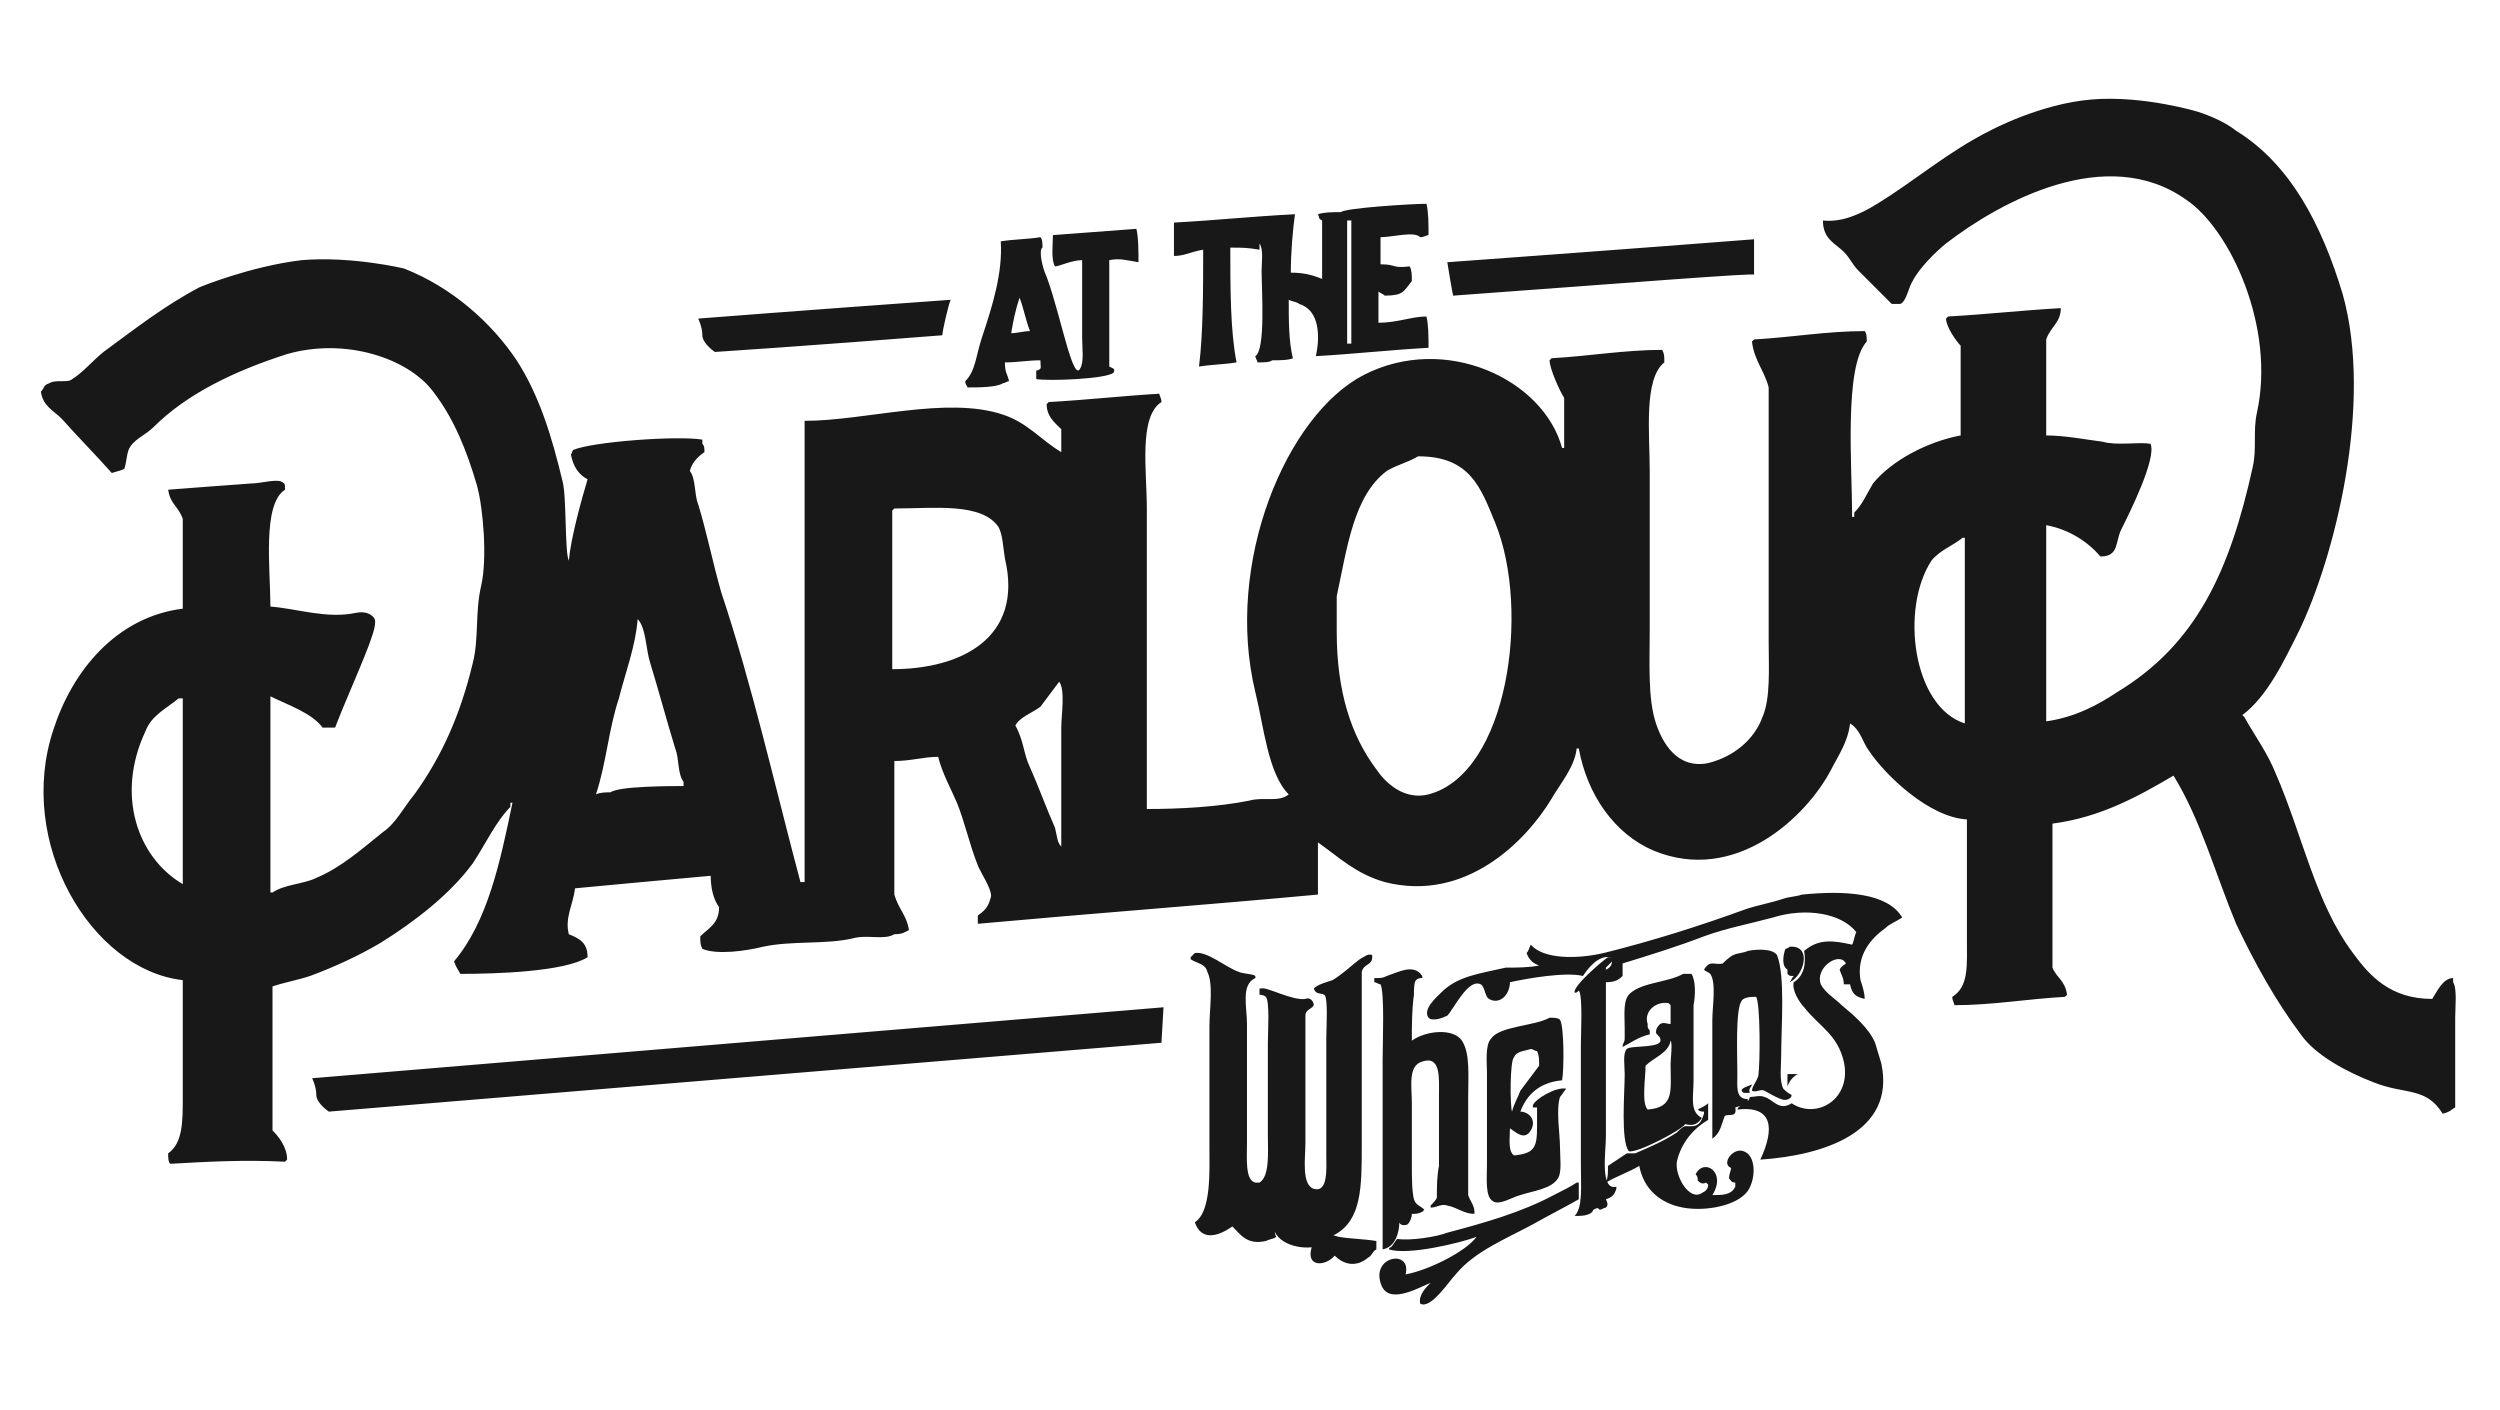 <?xml version="1.0" encoding="UTF-8"?>
<svg width="734px" height="414px" viewBox="0 0 734 414" version="1.1" xmlns="http://www.w3.org/2000/svg" xmlns:xlink="http://www.w3.org/1999/xlink">
    <title>show-whelans</title>
    <g id="Page-1" stroke="none" stroke-width="1" fill="none" fill-rule="evenodd">
        <g id="show-parlour" transform="translate(12, 29)" fill="#181818" fill-rule="nonzero">
            <path d="M633.49,3.873 C637.166,5.099 641.454,6.937 644.518,9.388 C660.447,19.191 669.637,36.961 675.763,57.181 C684.953,89.656 673.313,134.998 662.897,156.444 C658.609,165.022 653.707,175.438 646.356,180.953 C646.356,180.953 646.968,181.566 646.968,181.566 C650.032,187.08 653.707,191.982 656.158,198.109 C664.123,216.491 667.799,236.099 678.827,250.804 C683.728,257.544 689.854,264.284 702.108,264.284 C703.333,262.446 705.171,258.157 708.234,258.157 C708.234,258.77 708.234,258.77 708.234,259.383 C709.459,261.221 708.847,266.735 708.847,269.799 C708.847,278.377 708.847,287.568 708.847,296.147 C707.622,296.759 707.622,297.372 705.171,297.985 C700.27,290.019 694.143,292.47 684.953,288.794 C676.989,285.73 667.799,280.828 663.51,274.701 C656.158,264.897 650.032,253.868 644.518,242.226 C638.391,227.52 634.102,211.589 626.138,198.722 C615.723,204.849 604.695,210.977 590.604,212.815 C590.604,226.908 590.604,241.001 590.604,255.093 C591.829,258.157 594.28,258.77 594.892,263.059 C594.892,263.059 594.28,263.672 594.28,263.672 C583.252,264.284 572.836,266.123 561.809,266.123 C561.809,265.51 561.196,264.897 561.196,263.672 C566.097,260.608 565.485,254.481 565.485,246.515 C565.485,234.873 565.485,223.231 565.485,211.589 C554.457,210.977 541.591,198.722 536.69,191.369 C534.852,188.918 534.239,185.242 531.176,183.404 C530.563,188.918 527.5,193.207 525.662,196.884 C518.31,210.977 497.479,230.584 473.586,220.78 C461.945,215.879 453.981,204.237 451.53,190.757 C451.53,190.757 450.917,190.757 450.917,190.757 C450.305,196.271 446.016,201.173 443.565,205.462 C436.213,217.717 418.446,236.099 394.553,229.971 C385.975,227.52 381.074,222.619 374.948,218.329 C374.948,223.231 374.948,228.746 374.948,233.648 C341.864,236.711 308.78,239.162 275.084,242.226 C275.084,241.613 275.084,240.388 275.084,239.775 C276.922,238.55 278.147,237.324 278.76,234.873 C279.985,233.035 275.697,226.908 275.084,225.07 C272.633,218.942 271.408,212.815 268.957,206.688 C267.119,202.398 264.669,198.109 263.444,193.207 C259.155,193.207 255.479,194.433 250.578,194.433 C250.578,207.3 250.578,220.168 250.578,233.648 C251.803,237.937 254.254,239.775 254.866,244.064 C253.641,244.677 253.028,245.29 250.578,245.29 C247.514,247.128 242.613,245.29 238.324,246.515 C230.36,248.353 220.557,247.128 211.98,248.966 C207.079,250.192 198.502,251.417 194.213,249.579 C193.6,248.353 193.6,247.741 193.6,245.902 C196.051,243.452 199.114,242.226 199.114,237.324 C197.276,234.873 196.664,231.197 196.664,228.133 C183.185,229.359 169.707,230.584 156.841,231.81 C156.228,236.711 153.777,240.388 155.003,245.29 C158.066,246.515 160.517,247.741 160.517,252.03 C153.777,256.319 133.56,256.932 123.145,256.932 C122.532,255.706 121.919,255.093 121.307,253.255 C131.109,241.613 134.785,224.457 138.461,206.688 C138.461,206.688 137.848,206.688 137.848,206.688 C137.848,207.3 137.848,207.3 137.848,207.913 C133.56,212.202 130.496,218.942 126.82,224.457 C120.081,233.648 109.666,241.613 99.863,247.741 C93.737,251.417 85.772,255.093 79.033,257.544 C75.357,258.77 71.681,259.383 68.005,260.608 C68.005,274.701 68.005,288.794 68.005,302.887 C69.843,304.725 72.294,307.788 72.294,311.465 C72.294,311.465 71.681,312.078 71.681,312.078 C59.428,311.465 49.013,312.078 37.985,312.69 C37.372,312.078 37.372,310.852 37.372,309.627 C41.661,306.563 41.661,300.436 41.661,293.083 C41.661,281.441 41.661,270.412 41.661,258.77 C14.704,255.706 -7.352,218.329 3.676,185.242 C9.19,168.085 22.056,152.154 41.661,149.703 C41.661,141.125 41.661,131.934 41.661,123.356 C40.436,119.68 37.985,119.067 37.372,114.778 C45.337,114.165 53.301,113.552 61.879,112.939 C64.329,112.939 68.618,111.714 70.456,112.327 C71.681,112.939 71.681,112.939 71.681,114.778 C64.942,119.067 67.393,138.062 67.393,149.091 C75.357,149.703 83.934,152.767 92.512,150.929 C95.575,150.316 97.413,151.542 98.025,152.767 C98.638,154.605 96.8,158.894 96.188,160.733 C93.124,168.698 89.448,176.664 86.385,184.629 C85.16,184.629 83.934,184.629 82.709,184.629 C79.646,180.34 72.294,177.889 67.393,175.438 C67.393,194.433 67.393,214.04 67.393,233.035 C67.393,233.035 68.005,233.035 68.005,233.035 C71.681,230.584 77.195,230.584 80.871,228.746 C88.223,225.682 94.35,220.168 100.476,215.266 C104.152,212.815 106.603,207.913 109.666,204.237 C117.631,193.207 123.145,180.953 126.82,165.634 C128.658,158.282 127.433,150.929 129.271,142.963 C131.109,134.998 129.884,120.292 128.046,113.552 C124.983,103.136 121.307,93.945 115.18,85.979 C107.828,76.176 89.448,70.048 72.294,74.95 C56.977,79.852 42.886,86.592 33.084,96.396 C30.633,98.847 26.957,100.072 25.732,103.136 C25.119,104.974 25.119,106.812 24.506,108.65 C23.281,109.263 22.668,109.263 20.83,109.876 C15.929,104.361 11.028,99.459 6.127,93.945 C3.676,91.494 0.613,90.268 0,85.979 C1.225,84.754 0.613,84.141 2.451,83.528 C4.289,82.303 7.965,83.528 9.19,82.303 C12.253,80.465 15.316,76.788 18.38,74.337 C27.57,67.597 36.147,60.857 46.562,55.343 C46.562,55.343 61.266,49.215 76.582,47.377 C91.286,46.152 106.603,49.828 106.603,49.828 C120.694,55.343 132.334,65.759 139.686,76.788 C146.426,87.205 150.102,99.459 153.165,112.327 C154.39,116.616 153.777,133.16 155.003,135.611 C155.615,128.871 158.679,117.841 160.517,111.714 C158.066,110.489 156.228,108.038 155.615,104.361 C156.228,103.748 155.615,104.361 156.228,103.136 C161.742,100.685 186.861,98.847 194.213,100.072 C194.213,100.685 194.213,100.685 194.213,101.298 C194.826,101.91 194.826,102.523 194.826,103.748 C192.988,104.974 191.15,106.812 190.537,109.263 C192.375,111.714 191.762,116.003 192.988,119.067 C195.438,127.032 197.276,136.223 199.727,144.802 C208.917,172.375 215.656,202.398 223.008,229.971 C223.621,229.971 223.621,229.971 224.233,229.971 C224.233,184.629 224.233,139.9 224.233,94.558 C242,94.558 265.894,87.205 282.436,92.719 C289.788,95.17 293.464,100.072 299.59,103.748 C299.59,101.298 299.59,99.459 299.59,97.008 C297.752,95.17 295.302,93.332 295.302,89.656 C295.302,89.656 295.914,89.043 295.914,89.043 C306.942,88.43 317.97,87.205 328.385,86.592 C328.385,87.205 328.998,87.817 328.998,89.043 C322.259,93.332 324.709,109.263 324.709,120.292 C324.709,149.703 324.709,179.115 324.709,208.526 C334.512,208.526 345.54,207.913 354.73,206.075 C359.018,204.849 363.307,206.688 366.37,204.237 C360.244,198.109 359.018,184.016 356.568,174.213 C347.378,136.223 365.758,92.719 388.426,81.077 C412.32,68.823 441.115,82.303 446.629,102.523 C446.629,102.523 447.241,102.523 447.241,102.523 C447.241,97.621 447.241,92.719 447.241,87.817 C446.016,85.979 442.953,79.239 442.953,76.788 C442.953,76.788 443.565,76.176 443.565,76.176 C454.593,75.563 465.008,73.725 476.036,73.725 C476.649,74.95 476.649,75.563 476.649,77.401 C470.522,82.303 472.36,98.234 472.36,109.263 C472.36,124.581 472.36,139.9 472.36,155.831 C472.36,165.634 471.748,176.051 474.198,183.404 C476.036,188.918 480.325,196.884 489.515,195.046 C496.867,193.207 502.993,188.306 505.444,181.566 C507.895,176.051 507.282,166.86 507.282,159.507 C507.282,145.414 507.282,131.321 507.282,116.616 C507.282,106.199 507.282,95.783 507.282,84.754 C506.057,79.852 502.993,76.788 502.381,71.274 C502.381,71.274 502.993,70.661 502.993,70.661 C514.021,70.048 524.436,68.21 535.464,68.21 C536.077,68.823 536.077,70.048 536.077,71.274 C529.338,78.626 531.788,108.038 531.788,122.743 C531.788,122.743 532.401,122.743 532.401,122.743 C532.401,122.13 532.401,122.13 532.401,121.518 C534.852,119.067 536.077,116.003 537.915,112.939 C543.429,106.199 553.844,100.685 563.647,98.847 C563.647,90.268 563.647,81.077 563.647,72.499 C562.421,71.274 559.358,66.985 559.358,64.534 C559.358,64.534 559.971,63.921 559.971,63.921 C570.998,63.308 582.026,62.083 593.054,61.47 C593.054,65.759 589.991,66.985 588.766,70.661 C588.766,79.852 588.766,89.043 588.766,98.847 C594.28,98.847 600.406,100.072 605.307,100.685 C609.596,101.91 615.723,100.685 619.399,101.298 C621.237,105.587 613.272,121.518 610.821,126.42 C608.983,130.096 610.209,134.385 604.695,134.385 C601.019,130.096 595.505,126.42 588.766,125.194 C588.766,144.189 588.766,163.796 588.766,182.791 C597.343,181.566 604.082,177.889 609.596,174.213 C632.877,160.12 642.68,138.674 649.419,108.038 C650.644,102.523 649.419,97.621 650.644,92.107 C656.158,66.985 642.68,38.186 629.814,29.608 C606.533,13.064 575.287,30.221 559.358,42.475 C556.295,44.926 551.393,49.828 549.555,53.504 C548.33,55.343 547.717,59.632 545.879,60.244 C545.267,60.244 544.041,60.244 543.429,60.244 C540.366,57.181 536.69,53.504 533.626,50.441 C531.788,48.603 531.176,46.764 529.338,44.926 C526.887,42.475 523.211,41.25 523.211,35.735 C528.725,36.348 534.239,33.897 539.14,30.833 C550.168,24.093 559.971,15.515 572.224,9.388 C572.224,9.388 586.928,1.422 602.244,0.197 C617.561,-1.029 633.49,3.873 633.49,3.873 Z M41.661,176.051 C41.048,176.051 41.048,176.051 40.436,176.051 C36.76,179.115 32.471,180.953 30.633,185.855 C22.056,204.237 28.182,222.619 41.661,230.584 C41.661,212.202 41.661,194.433 41.661,176.051 Z M564.872,183.404 C564.872,165.022 564.872,146.64 564.872,128.871 C564.872,128.871 564.259,128.871 564.259,128.871 C561.196,131.321 557.52,132.547 555.069,135.611 C545.879,149.703 549.555,178.502 564.872,183.404 Z M380.461,156.444 C380.461,174.213 384.75,187.08 392.102,196.884 C394.553,200.56 400.067,206.075 407.418,204.237 C430.7,198.109 437.439,150.316 427.024,124.581 C422.735,114.165 419.672,104.974 404.355,104.974 C401.292,106.812 398.229,107.425 395.165,109.263 C385.363,116.616 383.525,131.934 380.461,146.027 C380.461,149.703 380.461,153.38 380.461,156.444 Z M290.401,196.271 C292.851,201.786 295.302,208.526 297.752,214.04 C298.365,216.491 298.365,218.329 299.59,219.555 C299.59,207.913 299.59,196.271 299.59,184.629 C299.59,180.953 300.816,173.6 298.978,171.149 C297.14,173.6 295.302,176.051 293.464,178.502 C291.013,180.34 287.337,181.566 286.112,184.016 C288.563,188.306 288.563,192.595 290.401,196.271 Z M249.965,167.473 C270.183,167.473 288.563,158.282 283.049,134.998 C282.436,131.321 282.436,128.258 281.211,125.807 C276.309,118.454 262.218,120.292 250.578,120.292 C250.578,120.292 249.965,120.905 249.965,120.905 C249.965,136.223 249.965,152.154 249.965,167.473 Z M167.256,203.624 C169.707,201.786 185.023,201.786 188.699,201.786 C188.699,201.173 188.699,201.173 188.699,200.56 C186.861,198.109 187.474,193.82 186.248,190.757 C183.798,182.791 181.347,173.6 178.897,165.634 C177.671,161.958 177.671,155.218 175.221,152.767 C174.608,160.733 171.545,168.698 169.707,176.051 C166.643,185.242 166.031,195.046 162.967,204.237 C164.193,203.624 166.031,203.624 167.256,203.624 Z M414.77,57.794 C414.77,59.632 412.932,47.99 412.932,47.99 C463.783,44.313 502.993,41.25 502.993,41.25 L502.993,51.666 C503.606,51.053 465.008,54.117 414.77,57.794 Z M406.806,63.921 C407.418,66.372 407.418,70.048 407.418,73.112 C396.391,73.725 385.363,74.95 374.335,75.563 C375.56,70.048 375.56,62.083 369.434,60.244 C368.821,59.632 367.596,59.632 366.37,59.019 C366.37,65.146 366.37,71.274 367.596,76.176 C366.37,76.788 363.307,76.788 361.469,76.788 C360.856,77.401 359.018,77.401 357.18,77.401 C357.18,76.788 356.568,76.176 356.568,75.563 C359.631,73.725 358.406,55.955 358.406,50.441 C358.406,47.99 359.018,44.313 357.793,42.475 C357.793,43.088 357.793,43.701 357.793,44.313 C354.117,43.701 352.892,43.701 349.216,43.701 C349.216,55.343 349.216,68.21 351.054,77.401 C347.378,78.014 343.702,78.014 340.026,78.626 C341.251,68.823 341.251,55.955 341.251,44.313 C337.575,44.926 335.737,46.152 332.674,46.152 C332.674,43.088 332.674,39.412 332.674,36.348 C344.315,35.735 355.955,34.51 368.208,33.897 C367.596,38.186 366.983,44.926 366.983,51.053 C370.659,51.053 373.11,51.666 376.173,52.892 C376.173,47.377 376.173,41.25 376.173,35.735 C374.948,35.122 375.56,35.122 374.948,33.897 C376.785,33.284 379.236,33.284 381.687,33.284 C382.912,32.059 402.517,30.833 406.806,30.833 C407.418,33.284 407.418,36.961 407.418,40.024 C406.806,40.024 406.193,40.637 404.968,40.637 C403.13,38.799 397.003,40.637 393.327,40.637 C393.327,43.088 393.327,46.152 393.327,48.603 C398.229,48.603 396.391,49.828 401.905,49.215 C402.517,50.441 402.517,51.666 402.517,53.504 C400.067,56.568 400.067,57.794 394.553,57.794 C393.94,57.181 393.327,57.181 392.715,56.568 C392.715,59.632 392.715,62.695 392.715,65.759 C398.229,65.759 402.517,63.921 406.806,63.921 Z M384.75,35.735 C384.137,35.735 384.137,35.735 383.525,35.735 C383.525,47.99 383.525,60.244 383.525,71.886 C384.137,71.886 384.137,71.886 384.75,71.886 C384.75,60.244 384.75,47.99 384.75,35.735 Z M313.682,47.377 C313.682,57.794 313.682,68.21 313.682,78.626 C314.907,79.239 315.52,79.239 314.907,80.465 C312.456,82.303 295.914,82.916 292.238,82.303 C292.238,81.69 292.238,80.465 292.238,79.852 C294.076,79.239 293.464,79.239 293.464,76.788 C289.788,76.788 286.725,77.401 283.049,77.401 C283.049,80.465 283.661,80.465 284.274,82.916 C283.661,82.916 283.049,83.528 282.436,83.528 C280.598,84.754 275.084,84.754 272.021,84.754 C272.021,84.141 271.408,84.141 271.408,82.916 C274.471,79.852 274.471,75.563 276.309,70.048 C279.373,60.857 282.436,51.053 281.823,41.862 C285.499,41.25 289.788,41.25 293.464,40.637 C294.076,41.25 294.076,42.475 294.076,43.701 C292.851,44.313 294.076,49.828 295.302,52.279 C297.752,59.019 299.59,66.985 301.428,73.112 C302.041,74.95 303.879,81.69 305.104,79.239 C306.33,77.401 305.717,73.112 305.717,70.048 C305.717,62.695 305.717,54.73 305.717,47.377 C302.654,47.377 298.978,49.215 297.752,49.215 C296.527,47.377 297.14,42.475 297.14,40.024 C305.104,39.412 313.682,38.799 321.646,38.186 C322.259,40.637 322.259,44.926 322.259,47.99 C318.583,47.377 316.745,46.764 313.682,47.377 Z M287.337,58.406 C287.337,58.406 287.337,58.406 287.337,58.406 C286.112,62.083 285.499,65.146 284.887,68.823 C286.725,68.823 288.563,68.21 290.401,68.21 C289.175,65.146 288.563,61.47 287.337,58.406 Z M197.889,74.337 C197.889,74.337 194.213,71.886 194.213,69.435 C194.213,66.985 192.988,64.534 192.988,64.534 C192.988,64.534 224.233,62.083 267.119,59.019 C266.507,60.244 264.669,68.21 264.669,69.435 C226.071,72.499 197.889,74.337 197.889,74.337 Z M328.998,277.152 L84.547,297.372 C84.547,297.372 80.871,294.921 80.871,292.47 C80.871,290.019 79.646,287.568 79.646,287.568 L329.611,266.735 L328.998,277.152 Z M343.089,307.788 C343.089,296.147 343.089,283.892 343.089,272.25 C343.089,267.348 344.315,259.995 342.477,256.319 C341.864,253.868 339.413,253.868 337.575,252.643 C337.575,252.643 337.575,252.03 337.575,252.03 C338.188,251.417 338.188,251.417 338.801,250.804 C342.477,250.192 347.99,255.093 351.666,256.319 C352.892,256.932 355.955,256.932 356.568,257.544 C356.568,257.544 356.568,258.157 356.568,258.157 C352.279,259.995 354.117,266.735 354.117,271.637 C354.117,283.279 354.117,294.921 354.117,306.563 C354.117,310.852 353.504,317.592 356.568,318.205 C357.18,318.205 357.18,318.205 357.793,318.205 C360.856,316.367 360.244,309.014 360.244,304.725 C360.244,295.534 360.244,286.343 360.244,277.152 C360.244,274.088 360.856,264.897 359.631,263.672 C359.018,263.059 357.793,263.059 357.793,263.059 C357.793,262.446 357.793,261.834 357.793,261.221 C357.793,261.221 357.793,261.221 358.406,261.221 C359.631,260.608 367.596,264.897 371.272,264.284 C372.497,263.672 373.722,264.897 373.722,266.123 C373.11,267.348 371.272,267.348 371.272,269.186 C371.272,281.441 371.272,294.308 371.272,306.563 C371.272,310.852 370.046,318.818 373.722,320.043 C378.011,321.269 377.398,313.916 377.398,310.239 C377.398,298.597 377.398,287.568 377.398,275.926 C377.398,272.863 378.011,263.672 376.785,263.059 C375.56,262.446 374.335,263.059 373.722,261.221 C374.948,259.995 377.398,259.383 379.236,258.77 C382.299,256.932 384.75,254.481 387.201,252.643 C388.426,252.03 389.651,250.804 390.877,251.417 C390.877,251.417 390.877,252.03 390.877,252.03 C390.877,254.481 388.426,253.868 387.813,256.319 C387.813,260.608 387.813,264.897 387.813,268.574 C387.813,281.441 387.813,294.308 387.813,307.176 C387.813,319.43 387.813,329.234 379.849,333.523 C374.948,335.974 366.37,329.234 362.082,329.234 C362.082,331.072 362.082,332.911 362.694,334.136 C362.082,334.749 360.856,334.749 359.631,335.361 C354.117,336.587 352.279,333.523 349.828,331.072 C345.54,334.136 340.639,335.361 338.801,329.847 C338.801,329.847 338.801,329.847 338.801,329.847 C343.702,326.783 343.089,314.529 343.089,307.788 Z M381.074,334.136 C384.75,334.749 388.426,334.749 392.102,335.361 C392.102,335.974 392.102,336.587 392.102,337.812 C390.877,338.425 390.877,339.651 389.651,340.263 C385.975,343.327 382.299,342.101 379.849,339.651 C379.849,339.651 379.849,339.651 379.849,339.651 C377.398,342.714 371.272,343.327 373.11,337.2 C367.596,337.812 360.244,334.749 362.082,328.621 C368.208,330.46 374.335,332.298 381.074,334.136 Z M400.679,345.165 C407.418,343.94 418.446,338.425 421.51,334.136 C416.608,335.974 401.292,339.651 395.778,337.812 C395.778,337.812 395.778,337.2 396.391,337.2 C397.003,336.587 397.616,335.361 398.229,334.749 C401.905,335.361 409.869,334.136 412.932,332.911 C424.573,329.847 434.988,326.783 444.178,321.881 C446.629,320.656 449.079,319.43 450.917,318.205 C450.917,318.205 450.917,318.205 451.53,318.205 C451.53,319.43 451.53,321.881 451.53,323.107 C447.241,325.558 442.34,328.009 438.051,330.46 C430.087,334.749 420.897,338.425 415.383,345.165 C413.545,347.003 408.031,355.582 404.968,353.743 L404.968,353.743 C404.355,351.292 406.806,348.842 408.031,347.616 C403.742,349.454 395.165,354.356 393.327,347.616 C390.877,339.651 402.517,337.812 400.679,345.165 Z M452.143,312.69 C452.143,301.048 452.143,289.406 452.143,277.765 C452.143,274.701 452.755,263.059 451.53,261.834 C450.917,262.446 450.917,262.446 450.305,262.446 C449.692,260.608 458.269,253.255 460.107,252.03 C460.72,252.03 460.72,252.03 461.332,252.643 C461.332,252.643 461.332,253.255 461.332,253.255 C460.72,253.868 460.107,254.481 459.494,255.093 C459.494,259.383 459.494,263.672 459.494,267.961 C459.494,280.215 459.494,292.47 459.494,304.725 C459.494,309.014 457.657,320.656 462.558,319.43 C462.558,319.43 462.558,320.043 462.558,320.043 C461.945,321.881 461.332,322.494 459.494,323.107 C460.107,324.332 460.107,324.945 459.494,325.558 C458.882,325.558 458.269,326.17 457.657,326.17 C457.044,325.558 457.044,325.558 455.819,326.17 C455.206,328.009 452.143,328.009 450.305,328.009 C452.755,325.558 452.143,319.43 452.143,312.69 Z M460.107,313.303 C461.945,312.078 463.783,310.852 465.621,309.627 C466.234,309.627 467.459,309.627 468.072,309.627 C472.36,307.788 476.649,305.95 480.325,303.499 C480.938,302.887 482.163,301.661 482.776,301.661 C483.388,301.661 484.001,301.661 484.614,301.661 C487.064,301.661 487.677,299.823 488.289,297.985 C488.289,297.985 488.289,297.372 488.289,297.372 C487.677,297.372 487.064,297.372 486.452,296.759 C487.677,296.147 488.902,295.534 489.515,294.921 C489.515,296.759 489.515,297.985 489.515,299.823 C485.226,302.274 481.55,306.563 480.325,312.078 C479.712,316.367 484.001,323.72 487.677,321.269 C488.902,320.656 489.515,320.043 489.515,318.818 C489.515,318.818 488.902,318.205 488.902,318.205 C487.677,318.818 487.064,318.205 486.452,317.592 C486.452,316.979 486.452,316.367 485.839,315.754 C488.289,310.852 495.029,315.141 490.74,321.881 C493.803,321.881 496.254,321.881 497.479,319.43 C497.479,318.818 497.479,318.818 497.479,318.205 C496.254,318.205 496.254,317.592 495.641,316.979 C495.641,315.754 496.254,314.529 496.254,313.916 C493.191,312.69 496.867,307.788 499.93,309.014 C503.606,310.239 503.606,316.979 501.155,320.656 C498.092,324.945 488.902,326.783 482.163,325.558 C475.424,324.332 470.522,320.043 469.297,313.303 C466.234,315.141 462.558,316.367 459.494,318.205 C460.107,316.979 460.107,315.141 460.107,313.303 Z M515.859,286.343 C514.634,286.956 513.409,288.181 512.796,290.019 C512.796,290.019 512.796,290.019 512.796,290.019 C512.796,288.794 512.796,287.568 512.796,286.343 C514.021,286.343 515.246,286.343 515.859,286.343 C516.472,286.343 516.472,286.343 515.859,286.343 Z M512.183,249.579 C512.796,249.579 513.409,248.966 513.409,248.966 C520.148,248.353 517.697,257.544 513.409,259.383 C514.021,258.77 514.021,258.157 514.634,257.544 C513.409,257.544 513.409,257.544 512.796,256.932 C512.796,256.319 512.796,256.319 512.796,255.706 C510.958,254.481 511.571,251.417 512.183,249.579 Z M499.93,291.857 C498.092,290.632 501.155,290.019 502.381,289.406 C502.381,290.019 501.155,290.632 501.768,291.857 C500.543,291.857 500.543,291.857 499.93,291.857 Z M488.289,255.706 C490.127,252.643 491.353,254.481 493.803,253.868 C494.416,253.255 495.641,252.03 496.867,251.417 C498.092,250.804 499.93,250.804 501.155,250.192 C504.219,249.579 508.507,249.579 509.733,251.417 C512.183,257.544 510.958,272.25 510.958,280.828 C510.958,283.892 510.345,288.181 511.571,290.632 C512.183,291.245 512.796,291.857 514.021,292.47 C514.021,293.696 512.183,294.308 510.958,293.696 C509.12,293.083 507.282,291.857 506.057,291.245 C504.831,290.632 503.606,291.857 502.381,291.245 C502.381,290.019 503.606,288.794 504.219,286.956 C504.831,283.279 504.831,265.51 503.606,263.672 C502.381,263.672 499.93,263.672 499.317,264.897 C497.479,267.348 498.092,281.441 498.092,286.343 C498.092,290.019 497.479,293.696 501.155,293.696 C501.155,293.696 501.155,293.696 501.155,294.308 C499.93,295.534 499.317,295.534 497.479,296.147 C498.092,299.21 495.641,297.985 494.416,298.597 C493.191,301.661 493.191,303.499 490.74,305.338 C490.74,305.338 490.74,305.338 490.74,305.338 C490.74,293.696 490.74,282.054 490.74,270.412 C490.74,266.735 491.965,259.383 490.127,256.932 C489.515,256.319 488.902,256.319 488.289,255.706 Z M472.36,273.475 C472.36,274.088 472.36,274.088 472.36,274.701 C469.297,275.314 466.846,277.152 464.396,278.377 C464.396,278.377 464.396,278.377 464.396,278.377 C464.396,277.152 465.008,277.152 465.008,275.926 C465.008,274.701 465.008,274.088 465.008,272.863 C465.008,268.574 464.396,264.284 466.846,262.446 C470.522,259.383 477.874,259.383 482.163,256.932 C482.776,256.932 484.001,256.932 484.614,256.932 C485.839,258.77 485.839,263.059 485.226,266.123 C485.226,273.475 485.226,280.828 485.226,288.181 C485.226,293.083 484.001,297.372 487.677,299.21 C486.452,301.048 485.226,301.661 482.776,301.048 C481.55,302.887 468.684,309.627 466.234,309.014 C463.783,305.95 465.008,291.857 465.008,286.343 C465.008,283.892 464.396,280.215 465.621,278.99 C466.846,277.765 476.649,278.99 475.424,275.926 C475.424,275.314 474.198,274.701 474.198,274.088 C474.198,272.863 474.811,272.25 475.424,271.637 C476.649,271.025 477.262,271.637 478.487,271.637 C478.487,269.799 478.487,267.348 478.487,266.123 C478.487,266.123 477.874,265.51 477.874,265.51 C474.198,264.897 470.522,267.961 471.748,271.637 C471.748,272.863 471.748,272.863 472.36,273.475 Z M478.487,276.539 C477.874,280.215 473.586,281.441 471.135,283.892 C471.135,287.568 469.91,294.921 471.748,296.759 C479.712,296.147 478.487,291.245 478.487,283.279 C478.487,282.054 479.1,277.152 478.487,276.539 Z M425.798,275.926 C428.249,272.25 438.664,272.25 442.953,269.799 C444.178,269.799 445.403,269.799 446.016,270.412 C447.241,272.25 447.241,285.117 446.629,288.181 C439.889,288.794 436.213,292.47 434.375,297.372 C436.826,297.372 439.277,299.823 437.439,302.887 C435.601,305.95 433.15,303.499 431.312,302.274 C431.312,305.338 430.7,309.014 432.537,310.239 C438.664,309.627 439.277,307.788 439.277,301.661 C439.277,299.823 439.277,297.985 439.277,296.147 C438.664,296.147 438.664,296.147 438.051,296.147 C438.051,296.147 438.051,296.147 438.051,295.534 C438.664,293.696 444.791,290.019 447.854,290.632 C447.854,290.632 447.854,290.632 447.854,290.632 C447.241,291.245 446.629,292.47 446.016,293.083 C444.791,296.759 446.016,304.112 446.016,307.788 C446.016,310.852 446.629,315.141 445.403,316.979 C443.565,320.043 438.051,320.656 434.375,321.881 C431.925,322.494 428.249,324.945 426.411,323.72 C423.96,322.494 424.573,316.979 424.573,312.69 C424.573,303.499 424.573,294.921 424.573,285.73 C424.573,283.279 423.96,277.765 425.798,275.926 Z M431.925,297.372 C431.925,297.372 431.925,296.759 431.925,297.372 C432.537,294.921 433.763,293.083 434.375,291.245 C436.213,288.794 438.051,286.343 439.889,283.892 C439.889,282.054 439.889,280.828 439.277,279.603 C438.664,279.603 438.051,278.99 437.439,278.99 C435.601,279.603 433.15,279.603 432.537,281.441 C431.312,282.054 431.312,295.534 431.925,297.372 Z M402.517,276.539 C406.806,273.475 414.77,272.863 417.221,276.539 C419.672,280.215 419.059,286.956 419.059,293.083 C419.059,302.887 419.059,312.078 419.059,321.881 C419.672,323.72 420.897,324.945 420.897,326.783 C420.897,326.783 420.897,326.783 420.897,327.396 C417.834,327.396 415.996,325.558 412.932,324.945 C411.094,324.332 409.869,325.558 408.031,325.558 C408.031,325.558 408.031,324.945 408.031,324.945 C408.644,324.332 409.869,323.107 409.869,322.494 C409.869,319.43 409.869,316.367 410.482,313.303 C410.482,306.563 410.482,299.21 410.482,292.47 C410.482,287.568 411.094,280.828 405.58,282.666 C401.292,283.892 402.517,290.019 402.517,294.921 C402.517,301.048 402.517,306.563 402.517,312.69 C402.517,316.367 402.517,320.656 403.13,323.107 C403.742,324.945 404.968,324.945 406.193,326.17 C406.193,326.17 405.58,326.783 405.58,326.783 C404.355,327.396 403.742,327.396 402.517,327.396 C402.517,328.621 401.905,329.847 401.292,330.46 C400.067,331.072 398.841,330.46 398.841,329.847 C398.841,329.847 398.841,329.847 398.841,329.847 C398.841,332.911 397.616,337.2 393.94,337.812 C393.94,319.43 393.94,300.436 393.94,282.054 C393.94,277.152 394.553,262.446 393.327,259.995 C392.715,259.995 392.102,259.383 391.489,259.383 C391.489,258.77 391.489,258.77 391.489,258.157 C391.489,258.157 391.489,258.157 392.102,258.157 C393.327,258.157 393.94,258.157 395.165,257.544 C398.841,256.319 403.13,253.868 405.58,257.544 C405.58,257.544 405.58,258.157 405.58,258.157 C405.58,258.157 405.58,258.157 405.58,258.157 C404.968,258.157 404.355,258.157 403.742,258.77 C403.13,259.383 403.13,261.834 403.13,263.059 C402.517,267.348 402.517,272.25 402.517,276.539 Z M498.092,296.759 C498.705,294.921 501.155,295.534 501.768,293.083 C502.993,293.083 504.831,292.47 506.057,293.083 C508.507,293.696 510.345,297.372 514.021,294.921 C521.373,299.823 531.788,293.696 529.338,282.666 C527.5,274.701 521.986,272.25 517.697,266.735 C516.472,265.51 514.021,261.834 514.634,259.383 C517.697,257.544 518.31,253.868 517.697,250.192 C521.986,246.515 526.274,247.128 531.788,248.353 C532.401,247.128 532.401,245.902 533.014,244.677 C528.725,239.162 518.31,237.324 508.507,240.388 C501.768,242.226 495.029,243.452 488.289,245.902 C480.325,248.966 472.36,251.417 464.396,253.868 C464.396,255.093 464.396,256.319 464.396,257.544 C463.17,258.77 461.945,259.383 459.494,259.383 C459.494,258.157 459.494,256.932 459.494,255.706 C460.72,255.093 461.332,254.481 461.332,252.643 C461.332,252.643 460.72,252.03 460.72,252.03 C457.044,251.417 453.981,255.706 452.755,257.544 C447.854,256.319 436.826,258.157 431.312,259.383 C431.312,263.059 428.249,266.123 425.186,264.284 C423.96,263.672 423.96,260.608 422.735,259.995 C419.059,258.157 414.77,267.348 412.932,269.186 C411.707,269.799 408.644,271.025 407.418,269.799 C405.58,267.348 409.869,263.672 411.094,262.446 C415.996,257.544 422.122,256.932 430.087,255.093 C433.15,255.093 436.826,255.093 439.889,254.481 C438.051,253.868 436.826,252.643 436.213,250.804 C436.826,250.192 436.826,249.579 437.439,248.353 C437.439,248.353 437.439,248.353 437.439,248.353 C441.115,252.643 450.917,252.643 458.882,250.804 C473.586,247.128 487.064,242.839 500.543,237.937 C504.219,236.711 507.895,236.099 511.571,234.873 C513.409,234.261 515.246,234.261 517.084,233.648 C529.338,232.422 542.203,233.035 546.492,240.388 C544.654,241.613 542.816,242.226 541.591,243.452 C537.302,246.515 533.014,251.417 534.239,258.77 C534.852,260.608 535.464,262.446 535.464,264.284 C535.464,264.284 535.464,264.284 535.464,264.284 C533.014,263.672 531.788,263.059 531.176,259.995 C529.95,259.995 529.95,259.995 529.338,259.995 C529.338,258.157 528.725,257.544 528.112,255.706 C528.725,254.481 529.338,254.481 529.95,253.868 C529.95,253.868 529.95,253.868 529.95,253.868 C528.112,250.192 520.76,255.093 522.598,259.995 C523.824,262.446 526.887,264.284 528.725,266.123 C532.401,269.186 536.69,272.863 538.528,277.152 C539.14,278.99 539.753,281.441 540.366,283.279 C544.654,303.499 523.211,310.239 504.831,311.465 C509.12,302.274 508.507,295.534 498.092,296.759 Z" id="Shape"></path>
        </g>
    </g>
</svg>